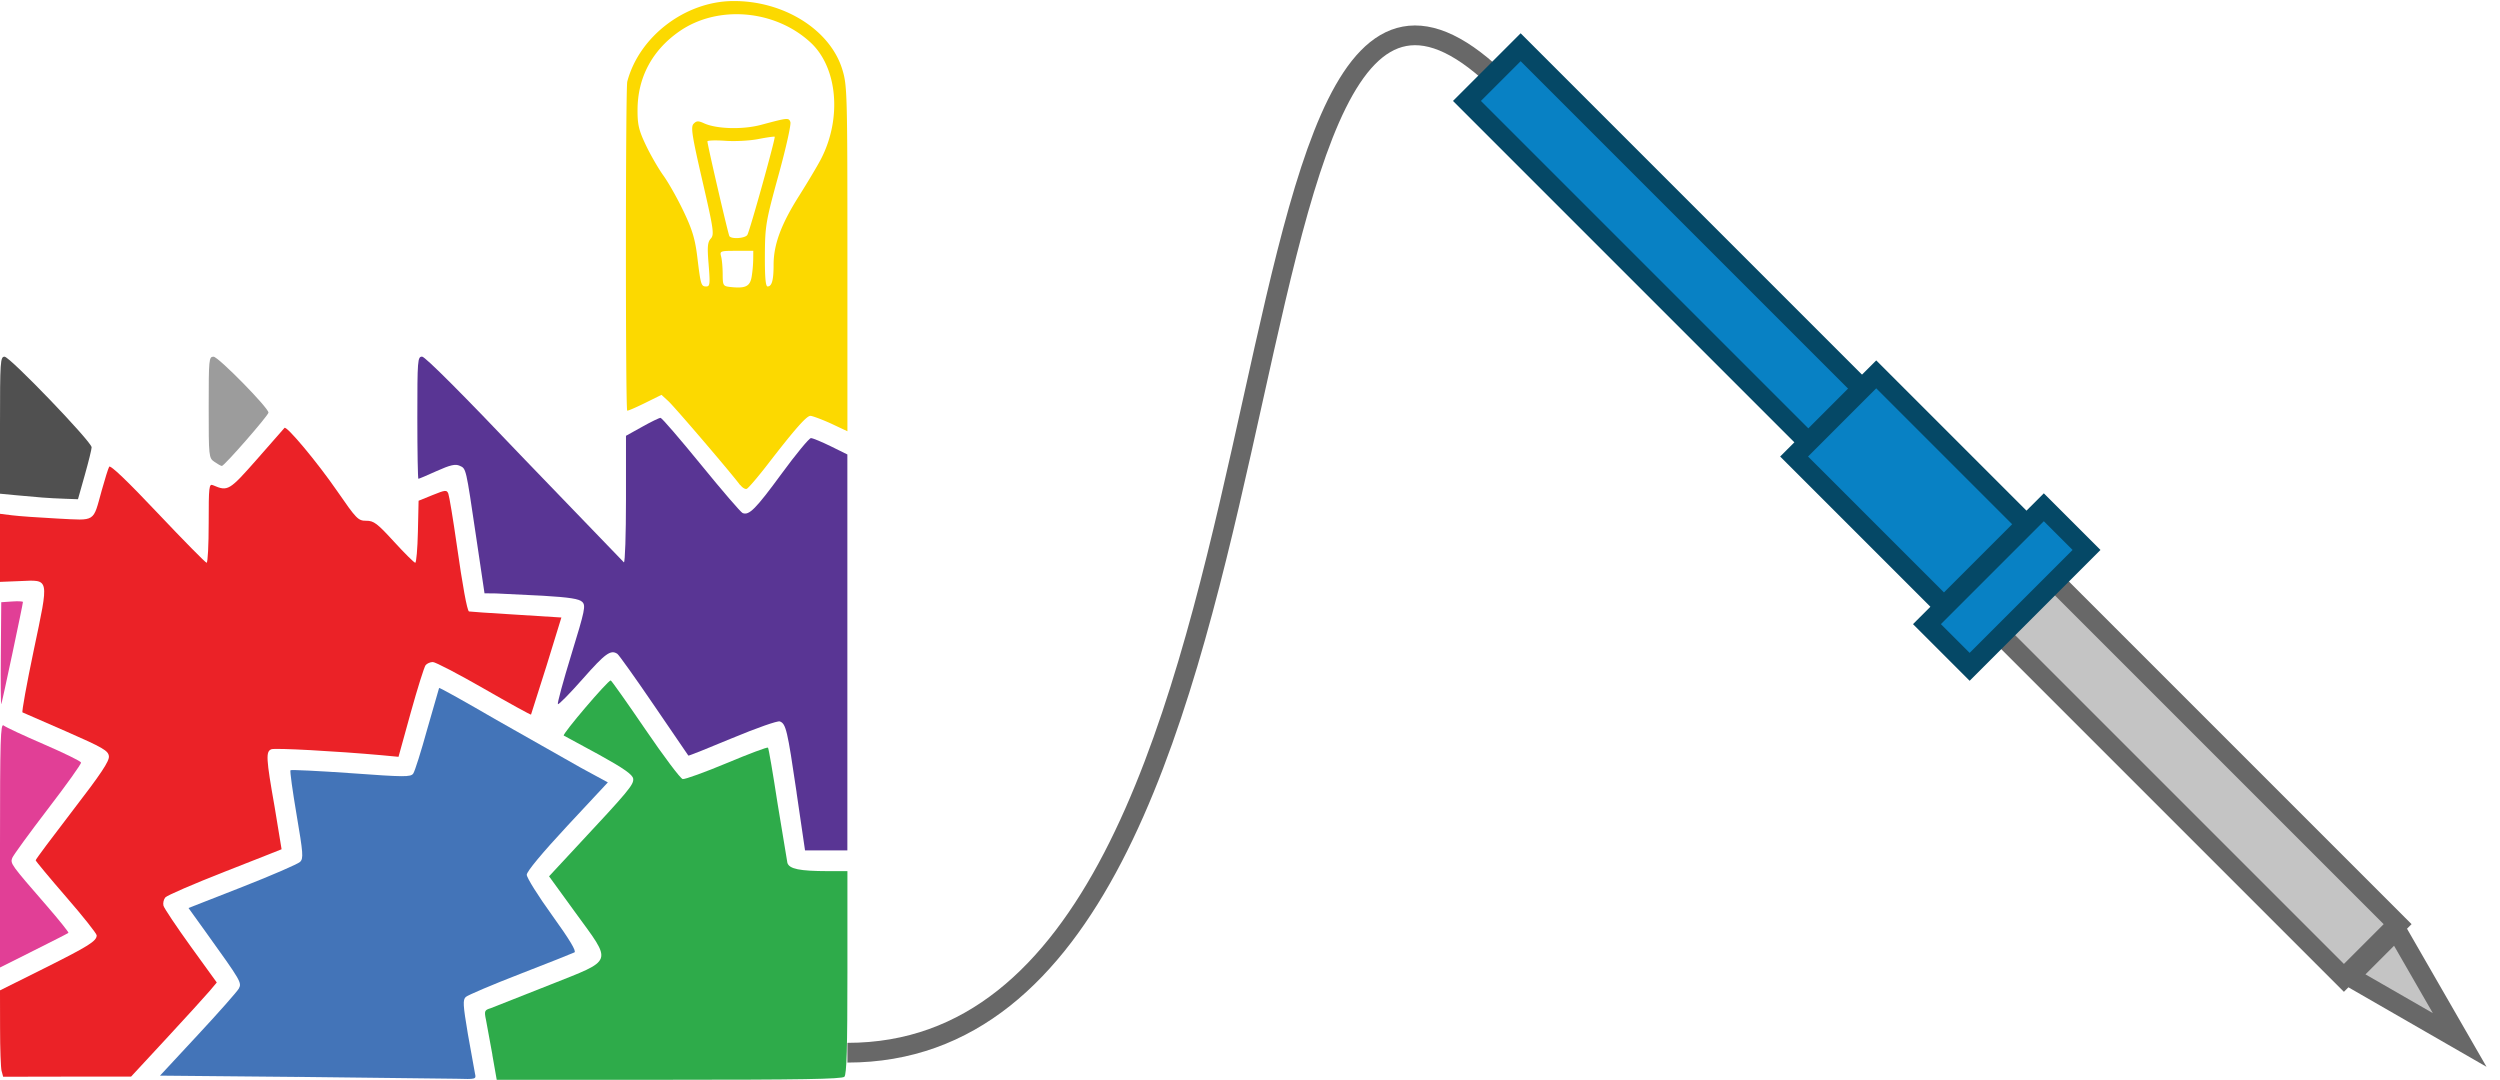 <svg xmlns="http://www.w3.org/2000/svg" width="634" height="274" viewBox="-346.723 -1.499 633.52 273.259"><style><![CDATA[.C{stroke-miterlimit:10}.D{stroke-width:5}]]></style><path d="M-159.133 121.212c-1.85-2.582-16.592-19.822-18.238-21.337l-1.724-1.583-4.248 2.099c-2.34 1.149-4.33 2.007-4.44 1.9-.448-.468-.433-81.653.016-83.377 3.024-11.45 14.693-20.338 26.795-20.413 12.833-.1 24.585 7.246 27.683 17.29 1.257 4.066 1.308 5.88 1.308 47.988v43.742l-4.248-2c-2.34-1.048-4.647-1.905-5.13-1.905-.985 0-3.93 3.356-10.763 12.2-2.58 3.34-5.003 6.18-5.397 6.305s-1.124-.325-1.616-1.01zm2.89-52.87a33.08 33.08 0 0 0 .392-4.456l.016-2.09h-4.28c-4.097 0-4.247.05-3.866 1.45.219.799.385 2.814.394 4.463.008 2.814.123 3.04 1.782 3.232 3.97.456 5.143-.084 5.562-2.6zm-10.902-3.03c-.383-4.533-.283-5.698.542-6.614.907-1 .723-2.315-2.125-14.64-2.656-11.52-2.99-13.675-2.232-14.458.732-.767 1.2-.783 2.657-.117 3.165 1.45 9.803 1.625 14.399.399 6.855-1.833 7.045-1.858 7.472-.725.226.575-1.123 6.629-3.007 13.449-3.225 11.752-3.414 12.843-3.456 20.306-.025 5.53.174 7.912.69 7.912 1.083 0 1.517-1.6 1.517-5.48 0-5.113 1.88-10.22 6.402-17.39 2.232-3.532 4.738-7.746 5.57-9.345 5.397-10.36 4.248-23.302-2.63-29.632-9.03-8.33-23.57-9.536-33.265-2.765-6.846 4.78-10.51 11.643-10.552 19.789-.025 3.798.317 5.239 2.092 8.979 1.156 2.45 3.155 5.914 4.43 7.697 1.29 1.78 3.59 5.863 5.128 9.086 2.216 4.639 2.94 7.03 3.498 11.644.858 7.079.967 7.42 2.274 7.42.926-.003.993-.678.594-5.515zm9.8-7.546c.6-.917 7.182-24.554 6.938-24.877-.092-.11-1.934.149-4.106.574-2.167.432-5.963.633-8.445.449-2.48-.174-4.498-.1-4.498.149 0 .867 5.247 23.486 5.562 24.003.5.817 3.985.584 4.549-.298z" fill="#FCD900"/><path d="M-221.956 265.477l-1.606-8.76c-.483-2.3-.4-2.515 1.199-3 .94-.35 7.664-3.012 14.933-5.9 16.414-6.546 15.965-5.313 6.504-18.34l-6.663-9.176 6.765-7.28c13.383-14.34 14.757-15.973 14.556-17.456-.15-1.032-2.297-2.566-8.585-6.046l-9.004-4.882c-.583-.198 11.195-14.023 11.894-13.975.183.018 4.13 5.597 8.77 12.4s8.902 12.492 9.468 12.594c.575.1 5.597-1.717 11.177-4.048 5.563-2.334 10.26-4.098 10.437-3.915.174.168 1.258 6.53 2.424 14.126l2.496 15.09c.493 1.532 3.116 2.065 10.212 2.08h4.997v25.653c0 19.122-.192 25.868-.766 26.449-.6.602-11.343.768-44.44.768h-43.664l-1.104-6.282z" fill="#2EAB4A"/><path d="M-271.15 271.139l-35.022-.33 9.62-10.362c5.298-5.694 9.944-10.96 10.353-11.708.79-1.483.542-1.898-8.386-14.326l-4.372-6.08 13.65-5.348c7.512-2.947 14.092-5.813 14.64-6.346.866-.867.765-2.148-.9-11.943-1.024-6.03-1.725-11.11-1.542-11.278.167-.165 7.08.168 15.34.749 13.516.984 15.109 1 15.758.1.4-.55 2-5.612 3.548-11.24l3.014-10.462c.103-.133 6.663 3.53 14.577 8.129l21.286 12.06 6.897 3.747-10.28 11.027c-6.42 6.912-10.27 11.544-10.27 12.376-.008.75 2.892 5.379 6.44 10.292 4.415 6.133 6.195 9.098 5.647 9.38-.45.232-6.614 2.68-13.7 5.429-7.096 2.748-13.316 5.398-13.835 5.864-.79.749-.715 1.998.532 9.427l1.8 10c.339 1.433.237 1.45-4.725 1.302l-40.093-.47z" fill="#4374B8"/><path d="M-346.314 269.673c-.217-.797-.392-5.73-.392-10.976l-.018-9.493 11.127-5.548c11.394-5.697 13.375-6.947 13.375-8.396 0-.433-3.473-4.832-7.73-9.726-4.248-4.898-7.73-9.096-7.73-9.296-.007-.234 4.206-5.865 9.362-12.577 7.186-9.328 9.335-12.56 9.194-13.793-.167-1.415-1.458-2.166-10.828-6.28l-11.068-4.83c-.225-.1 1.058-7.196 2.856-15.773 3.906-18.605 4.065-17.807-3.514-17.5l-5.047.202v-17.255l3.065.383c1.682.217 6.879.582 11.526.825 9.829.49 8.912 1.083 11.202-7.17.79-2.848 1.632-5.53 1.874-5.963.284-.533 4.615 3.614 12.309 11.76 6.547 6.92 12.109 12.576 12.393 12.576s.517-4.514.517-10.063c0-9.328.083-10.026 1.124-9.577 3.739 1.6 4.073 1.4 11.103-6.58l6.978-7.954c.517-.64 8.33 8.72 13.375 16.032 4.882 7.079 5.299 7.496 7.346 7.496 1.907-.017 2.782.65 7.046 5.313 2.683 2.933 5.105 5.33 5.372 5.33.274 0 .575-3.53.674-7.855l.174-7.86 3.549-1.44c3.237-1.308 3.586-1.35 3.986-.36.233.59 1.209 6.445 2.143 13 1.473 10.36 2.604 16.57 3.087 16.855.068.05 5.372.418 11.776.8l11.644.733-3.755 12.2-3.94 12.408c-.115.083-5.48-2.863-11.94-6.58-6.473-3.713-12.293-6.745-12.944-6.745s-1.48.366-1.83.798-2.05 5.848-3.766 12.01l-3.098 11.21-4.23-.4c-11.535-1.034-27.034-1.883-27.983-1.516-1.45.565-1.366 2.23.824 14.642l1.758 10.7c-.05.05-6.53 2.582-14.392 5.68-7.86 3.08-14.64 6.013-15.074 6.528-.426.516-.632 1.466-.466 2.099s3.272 5.28 6.896 10.309l6.613 9.146-1.832 2.183c-1.017 1.2-5.896 6.564-10.86 11.926l-9.028 9.746h-16.205l-16.208.033-.39-1.454z" fill="#EB2227"/><path d="M-336.08 124.31l-6.613-.584-4.03-.384V105.98c0-16.25.083-17.358 1.158-17.358 1.34 0 22.062 21.563 22.062 22.962 0 .498-.783 3.664-1.732 7.029l-1.73 6.129-3.265-.117c-1.802-.056-4.432-.198-5.85-.314z" fill="#505050"/><path d="M-292.388 115.266c-1.432-.982-1.45-1.266-1.45-13.825 0-12.226.05-12.818 1.232-12.818 1.192 0 13.917 12.95 13.917 14.167 0 .699-11.235 13.574-11.818 13.524-.232-.016-1.083-.483-1.882-1.048z" fill="#9C9C9C"/><path d="M-144.86 199.049c-2.332-15.858-2.694-17.407-4.245-18-.56-.217-5.904 1.666-12.027 4.214-6.063 2.532-11.084 4.547-11.157 4.447l-8.713-12.758c-4.713-6.912-8.896-12.776-9.276-13.025-1.675-1.133-3.065-.133-8.73 6.295-3.298 3.732-6.153 6.647-6.346 6.446-.183-.183 1.35-5.863 3.432-12.627 3.43-11.176 3.674-12.358 2.748-13.275-.767-.773-3.216-1.164-9.962-1.566l-11.878-.583-2.93-.032-2.13-14.342c-2.624-17.74-2.508-17.223-4.18-17.99-1.076-.483-2.367-.2-5.782 1.332-2.422 1.099-4.515 1.982-4.664 1.982-.14 0-.267-6.96-.267-15.474 0-14.74.067-15.483 1.216-15.483.765 0 10.442 9.695 25.9 25.959l25.227 26.169c.29.117.53-7.045.53-15.924V108.67l4.1-2.282c2.238-1.258 4.347-2.282 4.66-2.266.327 0 4.939 5.365 10.263 11.887 5.32 6.536 10.062 12.042 10.528 12.233 1.642.682 3.307-1 9.877-9.96 3.639-4.965 6.988-9.03 7.444-9.03.449 0 2.717.942 5.03 2.074l4.197 2.073v100.325h-10.728l-2.15-14.675z" fill="#593594"/><path d="M-346.723 212.374c0-26.684.133-30.932.917-30.3.499.419 5.088 2.565 10.194 4.765 5.113 2.216 9.345 4.28 9.427 4.63.076.367-3.723 5.663-8.427 11.795-4.698 6.145-8.753 11.709-9.012 12.392-.516 1.416-.333 1.667 8.745 12.109 3.165 3.648 5.638 6.747 5.497 6.862-.134.133-4.097 2.147-8.795 4.497l-8.546 4.282v-31.032zm.208-48.303l.109-13.227 2.748-.19c1.506-.11 2.748-.042 2.748.13 0 .56-5.213 25.18-5.48 25.86-.134.35-.19-5.295-.126-12.574z" fill="#E13F96"/><g stroke="#686868" class="C D"><path d="M-131.98 265C-7.5 265-45.478-59.813 34.069 19.733" fill="none"/><path d="M160.289 159.08l13.609-13.61 86.955 86.955-13.61 13.609z" fill="#C4C4C4"/></g><g stroke="#054866" fill="#0881C4"><path d="M25.012 23.813L38.62 10.205l86.955 86.955-13.608 13.608z" class="C D"/><path d="M107.917 113.922L128.729 93.1l37.978 37.978-20.812 20.813zm33.666 42.474l29.617-29.617 10.818 10.817-29.617 29.618z" class="C D"/></g><path d="M254.56 239.75l5.929-5.93 8.045 13.977 8.046 13.975-27.95-16.09z" fill="#C4C4C4" stroke="#686868" class="C D"/></svg>